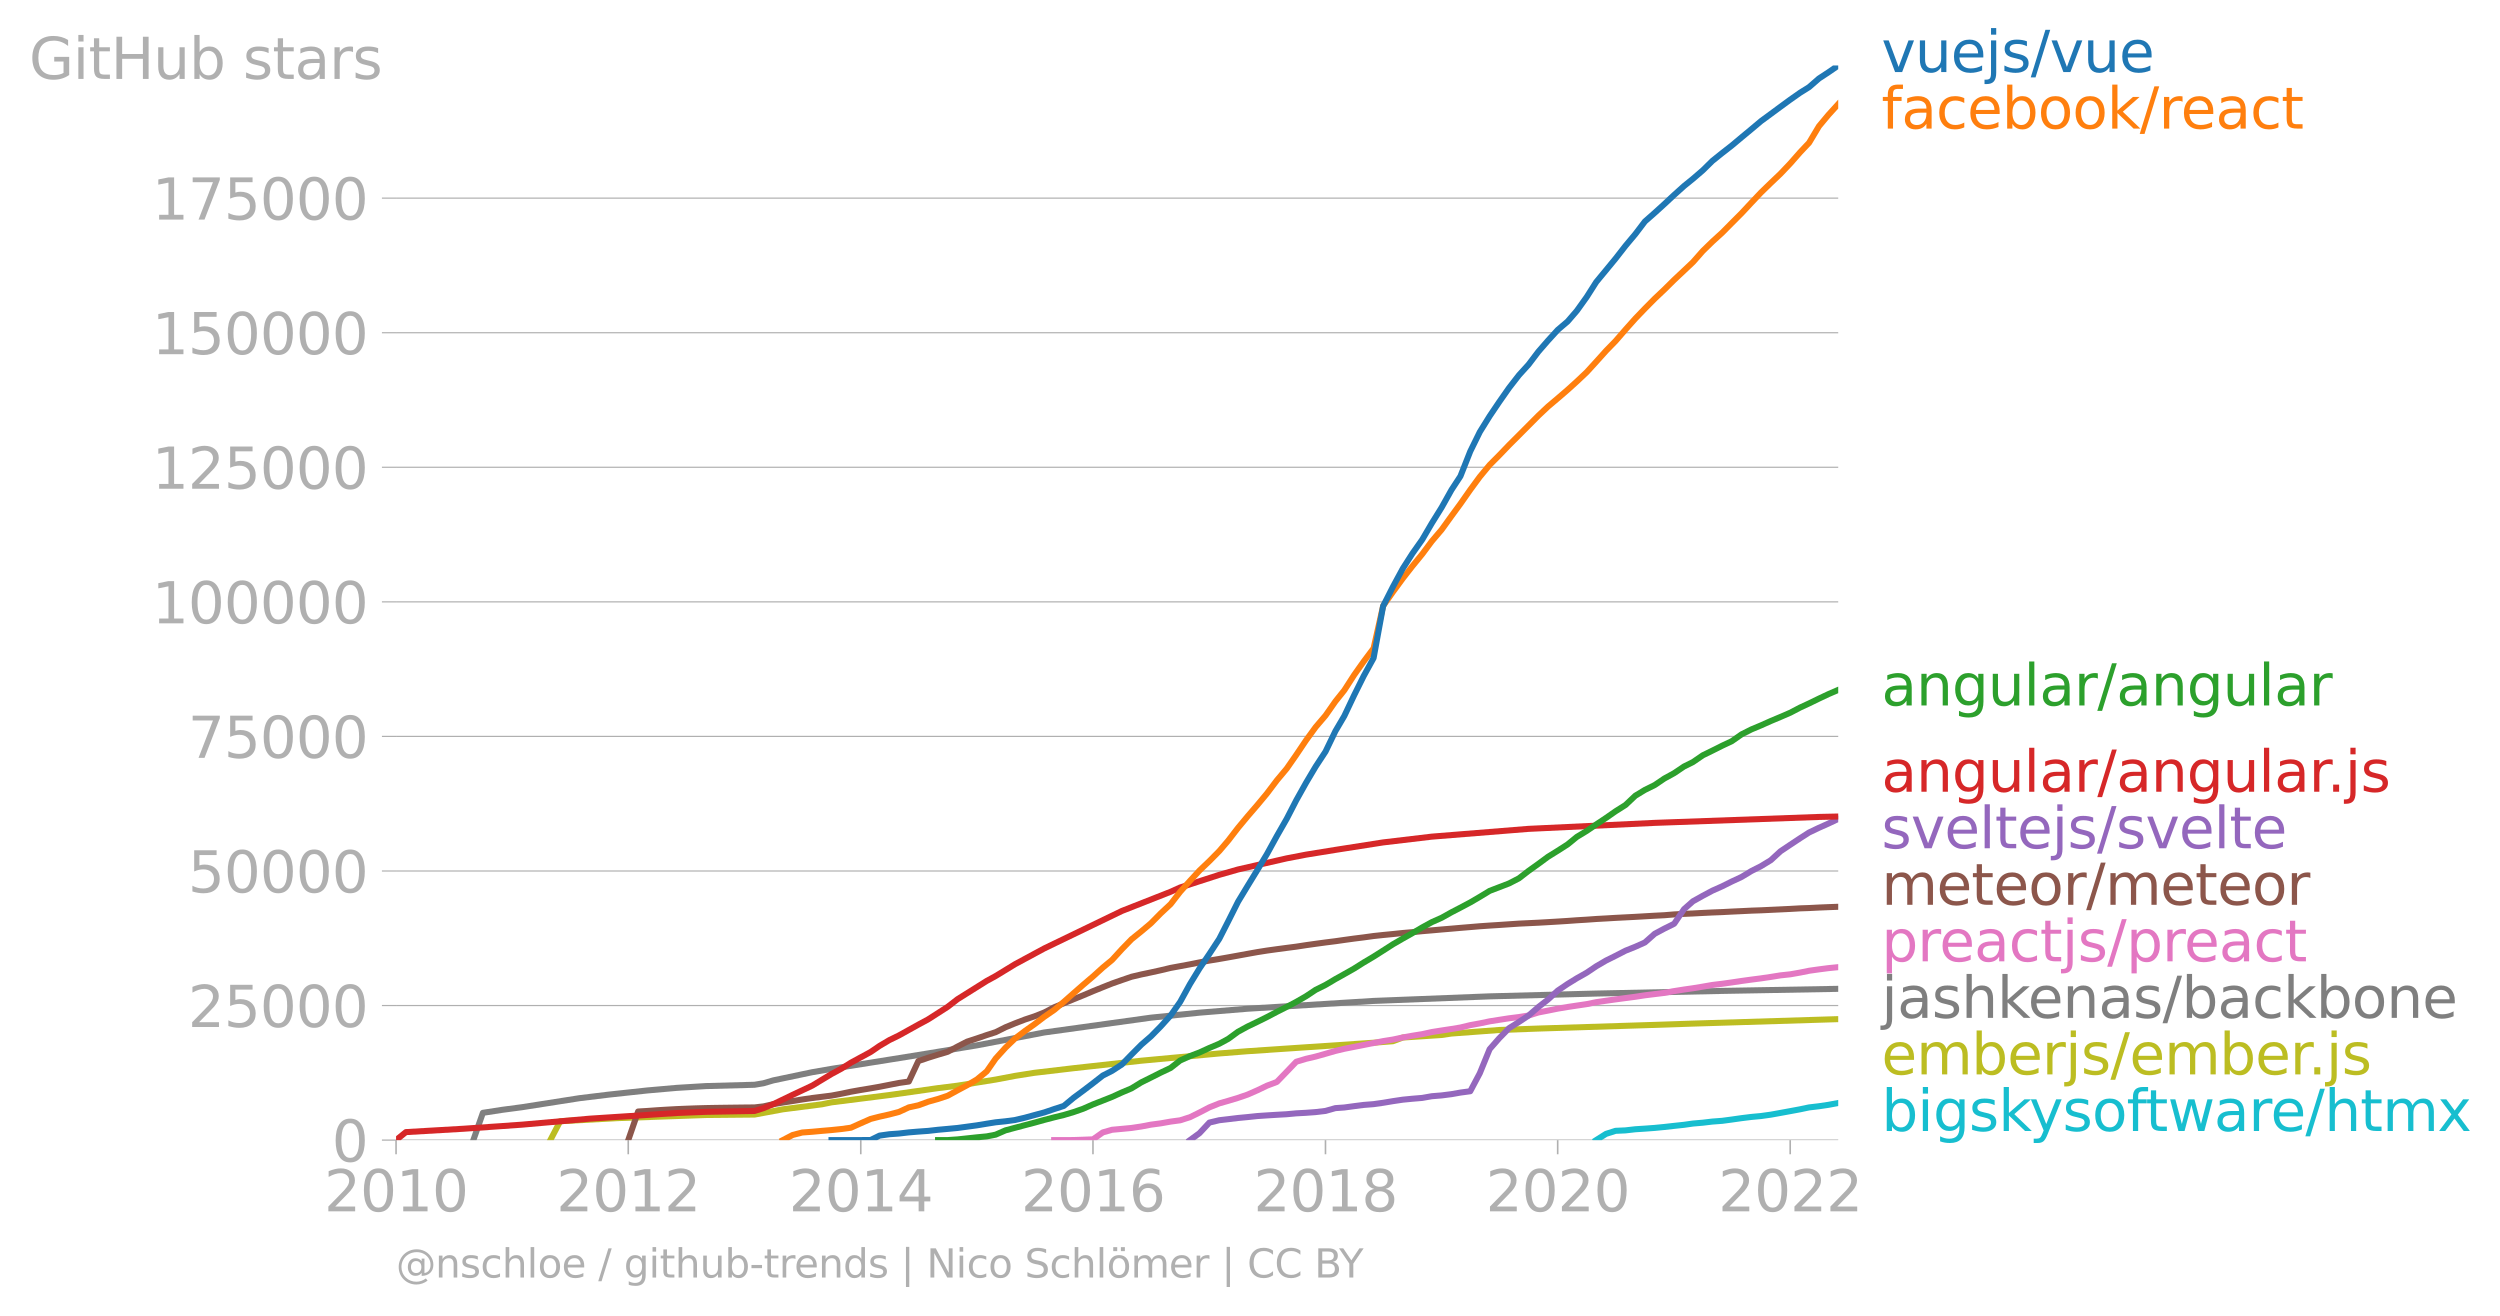 <svg xmlns:xlink="http://www.w3.org/1999/xlink" width="825.421" height="434.463" viewBox="0 0 619.065 325.848" xmlns="http://www.w3.org/2000/svg"><defs><style>*{stroke-linejoin:round;stroke-linecap:butt}</style></defs><g id="figure_1"><path d="M0 325.848h619.065V0H0v325.848z" style="fill:none" id="patch_1"/><g id="axes_1"><path d="M98.073 282.32h357.12V16.208H98.073V282.32z" style="fill:none" id="patch_2"/><g id="matplotlib.axis_1"><g id="xtick_1"><g id="line2d_1"><defs><path id="m0f93a47488" d="M0 0v3.5" style="stroke:#b0b0b0;stroke-width:.4"/></defs><use xlink:href="#m0f93a47488" x="98.073" y="282.32" style="fill:#b0b0b0;stroke:#b0b0b0;stroke-width:.4"/></g><g style="fill:#b0b0b0" transform="matrix(.14 0 0 -.14 80.258 299.958)" id="text_1"><defs><path id="DejaVuSans-32" d="M1228 531h2203V0H469v531q359 372 979 998 621 627 780 809 303 340 423 576 121 236 121 464 0 372-261 606-261 235-680 235-297 0-627-103-329-103-704-313v638q381 153 712 231 332 78 607 78 725 0 1156-363 431-362 431-968 0-288-108-546-107-257-392-607-78-91-497-524-418-433-1181-1211z" transform="scale(.016)"/><path id="DejaVuSans-30" d="M2034 4250q-487 0-733-480-245-479-245-1442 0-959 245-1439 246-480 733-480 491 0 736 480 246 480 246 1439 0 963-246 1442-245 480-736 480zm0 500q785 0 1199-621 414-620 414-1801 0-1178-414-1799Q2819-91 2034-91q-784 0-1198 620-414 621-414 1799 0 1181 414 1801 414 621 1198 621z" transform="scale(.016)"/><path id="DejaVuSans-31" d="M794 531h1031v3560L703 3866v575l1116 225h631V531h1031V0H794v531z" transform="scale(.016)"/></defs><use xlink:href="#DejaVuSans-32"/><use xlink:href="#DejaVuSans-30" x="63.623"/><use xlink:href="#DejaVuSans-31" x="127.246"/><use xlink:href="#DejaVuSans-30" x="190.869"/></g></g><g id="xtick_2"><use xlink:href="#m0f93a47488" x="155.571" y="282.32" style="fill:#b0b0b0;stroke:#b0b0b0;stroke-width:.4" id="line2d_2"/><g style="fill:#b0b0b0" transform="matrix(.14 0 0 -.14 137.756 299.958)" id="text_2"><use xlink:href="#DejaVuSans-32"/><use xlink:href="#DejaVuSans-30" x="63.623"/><use xlink:href="#DejaVuSans-31" x="127.246"/><use xlink:href="#DejaVuSans-32" x="190.869"/></g></g><g id="xtick_3"><use xlink:href="#m0f93a47488" x="213.149" y="282.32" style="fill:#b0b0b0;stroke:#b0b0b0;stroke-width:.4" id="line2d_3"/><g style="fill:#b0b0b0" transform="matrix(.14 0 0 -.14 195.334 299.958)" id="text_3"><defs><path id="DejaVuSans-34" d="M2419 4116 825 1625h1594v2491zm-166 550h794V1625h666v-525h-666V0h-628v1100H313v609l1940 2957z" transform="scale(.016)"/></defs><use xlink:href="#DejaVuSans-32"/><use xlink:href="#DejaVuSans-30" x="63.623"/><use xlink:href="#DejaVuSans-31" x="127.246"/><use xlink:href="#DejaVuSans-34" x="190.869"/></g></g><g id="xtick_4"><use xlink:href="#m0f93a47488" x="270.647" y="282.32" style="fill:#b0b0b0;stroke:#b0b0b0;stroke-width:.4" id="line2d_4"/><g style="fill:#b0b0b0" transform="matrix(.14 0 0 -.14 252.832 299.958)" id="text_4"><defs><path id="DejaVuSans-36" d="M2113 2584q-425 0-674-291-248-290-248-796 0-503 248-796 249-292 674-292t673 292q248 293 248 796 0 506-248 796-248 291-673 291zm1253 1979v-575q-238 112-480 171-242 60-480 60-625 0-955-422-329-422-376-1275 184 272 462 417 279 145 613 145 703 0 1111-427 408-426 408-1160 0-719-425-1154Q2819-91 2113-91q-810 0-1238 620-428 621-428 1799 0 1106 525 1764t1409 658q238 0 480-47t505-140z" transform="scale(.016)"/></defs><use xlink:href="#DejaVuSans-32"/><use xlink:href="#DejaVuSans-30" x="63.623"/><use xlink:href="#DejaVuSans-31" x="127.246"/><use xlink:href="#DejaVuSans-36" x="190.869"/></g></g><g id="xtick_5"><use xlink:href="#m0f93a47488" x="328.224" y="282.32" style="fill:#b0b0b0;stroke:#b0b0b0;stroke-width:.4" id="line2d_5"/><g style="fill:#b0b0b0" transform="matrix(.14 0 0 -.14 310.41 299.958)" id="text_5"><defs><path id="DejaVuSans-38" d="M2034 2216q-450 0-708-241-257-241-257-662 0-422 257-663 258-241 708-241t709 242q260 243 260 662 0 421-258 662-257 241-711 241zm-631 268q-406 100-633 378-226 279-226 679 0 559 398 884 399 325 1092 325 697 0 1094-325t397-884q0-400-227-679-226-278-629-378 456-106 710-416 255-309 255-755 0-679-414-1042Q2806-91 2034-91q-771 0-1186 362-414 363-414 1042 0 446 256 755 257 310 713 416zm-231 997q0-362 226-565 227-203 636-203 407 0 636 203 230 203 230 565 0 363-230 566-229 203-636 203-409 0-636-203-226-203-226-566z" transform="scale(.016)"/></defs><use xlink:href="#DejaVuSans-32"/><use xlink:href="#DejaVuSans-30" x="63.623"/><use xlink:href="#DejaVuSans-31" x="127.246"/><use xlink:href="#DejaVuSans-38" x="190.869"/></g></g><g id="xtick_6"><use xlink:href="#m0f93a47488" x="385.722" y="282.32" style="fill:#b0b0b0;stroke:#b0b0b0;stroke-width:.4" id="line2d_6"/><g style="fill:#b0b0b0" transform="matrix(.14 0 0 -.14 367.907 299.958)" id="text_6"><use xlink:href="#DejaVuSans-32"/><use xlink:href="#DejaVuSans-30" x="63.623"/><use xlink:href="#DejaVuSans-32" x="127.246"/><use xlink:href="#DejaVuSans-30" x="190.869"/></g></g><g id="xtick_7"><use xlink:href="#m0f93a47488" x="443.3" y="282.32" style="fill:#b0b0b0;stroke:#b0b0b0;stroke-width:.4" id="line2d_7"/><g style="fill:#b0b0b0" transform="matrix(.14 0 0 -.14 425.485 299.958)" id="text_7"><use xlink:href="#DejaVuSans-32"/><use xlink:href="#DejaVuSans-30" x="63.623"/><use xlink:href="#DejaVuSans-32" x="127.246"/><use xlink:href="#DejaVuSans-32" x="190.869"/></g></g></g><g id="matplotlib.axis_2"><g id="ytick_1"><path d="M98.073 282.32h357.12" clip-path="url(#pd0aac9ba0a)" style="fill:none;stroke:#b0b0b0;stroke-width:.3;stroke-linecap:square" id="line2d_8"/><g id="line2d_9"><defs><path id="m9c02b0253f" d="M0 0h-3.5" style="stroke:#b0b0b0;stroke-width:.3"/></defs><use xlink:href="#m9c02b0253f" x="98.073" y="282.32" style="fill:#b0b0b0;stroke:#b0b0b0;stroke-width:.3"/></g><use xlink:href="#DejaVuSans-30" style="fill:#b0b0b0" transform="matrix(.14 0 0 -.14 82.166 287.64)" id="text_8"/></g><g id="ytick_2"><path d="M98.073 248.998h357.12" clip-path="url(#pd0aac9ba0a)" style="fill:none;stroke:#b0b0b0;stroke-width:.3;stroke-linecap:square" id="line2d_10"/><use xlink:href="#m9c02b0253f" x="98.073" y="248.998" style="fill:#b0b0b0;stroke:#b0b0b0;stroke-width:.3" id="line2d_11"/><g style="fill:#b0b0b0" transform="matrix(.14 0 0 -.14 46.536 254.317)" id="text_9"><defs><path id="DejaVuSans-35" d="M691 4666h2478v-532H1269V2991q137 47 274 70 138 23 276 23 781 0 1237-428 457-428 457-1159 0-753-469-1171Q2575-91 1722-91q-294 0-599 50Q819 9 494 109v635q281-153 581-228t634-75q541 0 856 284 316 284 316 772 0 487-316 771-315 285-856 285-253 0-505-56-251-56-513-175v2344z" transform="scale(.016)"/></defs><use xlink:href="#DejaVuSans-32"/><use xlink:href="#DejaVuSans-35" x="63.623"/><use xlink:href="#DejaVuSans-30" x="127.246"/><use xlink:href="#DejaVuSans-30" x="190.869"/><use xlink:href="#DejaVuSans-30" x="254.492"/></g></g><g id="ytick_3"><path d="M98.073 215.676h357.12" clip-path="url(#pd0aac9ba0a)" style="fill:none;stroke:#b0b0b0;stroke-width:.3;stroke-linecap:square" id="line2d_12"/><use xlink:href="#m9c02b0253f" x="98.073" y="215.676" style="fill:#b0b0b0;stroke:#b0b0b0;stroke-width:.3" id="line2d_13"/><g style="fill:#b0b0b0" transform="matrix(.14 0 0 -.14 46.536 220.995)" id="text_10"><use xlink:href="#DejaVuSans-35"/><use xlink:href="#DejaVuSans-30" x="63.623"/><use xlink:href="#DejaVuSans-30" x="127.246"/><use xlink:href="#DejaVuSans-30" x="190.869"/><use xlink:href="#DejaVuSans-30" x="254.492"/></g></g><g id="ytick_4"><path d="M98.073 182.354h357.12" clip-path="url(#pd0aac9ba0a)" style="fill:none;stroke:#b0b0b0;stroke-width:.3;stroke-linecap:square" id="line2d_14"/><use xlink:href="#m9c02b0253f" x="98.073" y="182.354" style="fill:#b0b0b0;stroke:#b0b0b0;stroke-width:.3" id="line2d_15"/><g style="fill:#b0b0b0" transform="matrix(.14 0 0 -.14 46.536 187.673)" id="text_11"><defs><path id="DejaVuSans-37" d="M525 4666h3000v-269L1831 0h-659l1594 4134H525v532z" transform="scale(.016)"/></defs><use xlink:href="#DejaVuSans-37"/><use xlink:href="#DejaVuSans-35" x="63.623"/><use xlink:href="#DejaVuSans-30" x="127.246"/><use xlink:href="#DejaVuSans-30" x="190.869"/><use xlink:href="#DejaVuSans-30" x="254.492"/></g></g><g id="ytick_5"><path d="M98.073 149.032h357.12" clip-path="url(#pd0aac9ba0a)" style="fill:none;stroke:#b0b0b0;stroke-width:.3;stroke-linecap:square" id="line2d_16"/><use xlink:href="#m9c02b0253f" x="98.073" y="149.032" style="fill:#b0b0b0;stroke:#b0b0b0;stroke-width:.3" id="line2d_17"/><g style="fill:#b0b0b0" transform="matrix(.14 0 0 -.14 37.628 154.351)" id="text_12"><use xlink:href="#DejaVuSans-31"/><use xlink:href="#DejaVuSans-30" x="63.623"/><use xlink:href="#DejaVuSans-30" x="127.246"/><use xlink:href="#DejaVuSans-30" x="190.869"/><use xlink:href="#DejaVuSans-30" x="254.492"/><use xlink:href="#DejaVuSans-30" x="318.115"/></g></g><g id="ytick_6"><path d="M98.073 115.71h357.12" clip-path="url(#pd0aac9ba0a)" style="fill:none;stroke:#b0b0b0;stroke-width:.3;stroke-linecap:square" id="line2d_18"/><use xlink:href="#m9c02b0253f" x="98.073" y="115.71" style="fill:#b0b0b0;stroke:#b0b0b0;stroke-width:.3" id="line2d_19"/><g style="fill:#b0b0b0" transform="matrix(.14 0 0 -.14 37.628 121.03)" id="text_13"><use xlink:href="#DejaVuSans-31"/><use xlink:href="#DejaVuSans-32" x="63.623"/><use xlink:href="#DejaVuSans-35" x="127.246"/><use xlink:href="#DejaVuSans-30" x="190.869"/><use xlink:href="#DejaVuSans-30" x="254.492"/><use xlink:href="#DejaVuSans-30" x="318.115"/></g></g><g id="ytick_7"><path d="M98.073 82.388h357.12" clip-path="url(#pd0aac9ba0a)" style="fill:none;stroke:#b0b0b0;stroke-width:.3;stroke-linecap:square" id="line2d_20"/><use xlink:href="#m9c02b0253f" x="98.073" y="82.388" style="fill:#b0b0b0;stroke:#b0b0b0;stroke-width:.3" id="line2d_21"/><g style="fill:#b0b0b0" transform="matrix(.14 0 0 -.14 37.628 87.707)" id="text_14"><use xlink:href="#DejaVuSans-31"/><use xlink:href="#DejaVuSans-35" x="63.623"/><use xlink:href="#DejaVuSans-30" x="127.246"/><use xlink:href="#DejaVuSans-30" x="190.869"/><use xlink:href="#DejaVuSans-30" x="254.492"/><use xlink:href="#DejaVuSans-30" x="318.115"/></g></g><g id="ytick_8"><path d="M98.073 49.066h357.12" clip-path="url(#pd0aac9ba0a)" style="fill:none;stroke:#b0b0b0;stroke-width:.3;stroke-linecap:square" id="line2d_22"/><use xlink:href="#m9c02b0253f" x="98.073" y="49.066" style="fill:#b0b0b0;stroke:#b0b0b0;stroke-width:.3" id="line2d_23"/><g style="fill:#b0b0b0" transform="matrix(.14 0 0 -.14 37.628 54.385)" id="text_15"><use xlink:href="#DejaVuSans-31"/><use xlink:href="#DejaVuSans-37" x="63.623"/><use xlink:href="#DejaVuSans-35" x="127.246"/><use xlink:href="#DejaVuSans-30" x="190.869"/><use xlink:href="#DejaVuSans-30" x="254.492"/><use xlink:href="#DejaVuSans-30" x="318.115"/></g></g><g style="fill:#b0b0b0" transform="matrix(.14 0 0 -.14 7.2 19.544)" id="text_16"><defs><path id="DejaVuSans-47" d="M3809 666v1253H2778v519h1656V434q-365-259-806-392-440-133-940-133-1094 0-1712 639-617 640-617 1780 0 1144 617 1783 618 639 1712 639 456 0 867-113 411-112 758-331v-672q-350 297-744 447t-828 150q-857 0-1287-478-429-478-429-1425 0-944 429-1422 430-478 1287-478 334 0 596 58 263 58 472 180z" transform="scale(.016)"/><path id="DejaVuSans-69" d="M603 3500h575V0H603v3500zm0 1363h575v-729H603v729z" transform="scale(.016)"/><path id="DejaVuSans-74" d="M1172 4494v-994h1184v-447H1172V1153q0-428 117-550t477-122h590V0h-590q-666 0-919 248-253 249-253 905v1900H172v447h422v994h578z" transform="scale(.016)"/><path id="DejaVuSans-48" d="M628 4666h631V2753h2294v1913h631V0h-631v2222H1259V0H628v4666z" transform="scale(.016)"/><path id="DejaVuSans-75" d="M544 1381v2119h575V1403q0-497 193-746 194-248 582-248 465 0 735 297 271 297 271 810v1984h575V0h-575v538q-209-319-486-474-276-155-642-155-603 0-916 375-312 375-312 1097zm1447 2203z" transform="scale(.016)"/><path id="DejaVuSans-62" d="M3116 1747q0 634-261 995t-717 361q-457 0-718-361t-261-995q0-634 261-995t718-361q456 0 717 361t261 995zM1159 2969q182 312 458 463 277 152 661 152 638 0 1036-506 399-506 399-1331T3314 415Q2916-91 2278-91q-384 0-661 152-276 152-458 464V0H581v4863h578V2969z" transform="scale(.016)"/><path id="DejaVuSans-73" d="M2834 3397v-544q-243 125-506 187-262 63-544 63-428 0-642-131t-214-394q0-200 153-314t616-217l197-44q612-131 870-370t258-667q0-488-386-773Q2250-91 1575-91q-281 0-586 55T347 128v594q319-166 628-249 309-82 613-82 406 0 624 139 219 139 219 392 0 234-158 359-157 125-692 241l-200 47q-534 112-772 345-237 233-237 639 0 494 350 762 350 269 994 269 318 0 599-47 282-46 519-140z" transform="scale(.016)"/><path id="DejaVuSans-61" d="M2194 1759q-697 0-966-159t-269-544q0-306 202-486 202-179 548-179 479 0 768 339t289 901v128h-572zm1147 238V0h-575v531q-197-318-491-470T1556-91q-537 0-855 302-317 302-317 808 0 590 395 890 396 300 1180 300h807v57q0 397-261 614t-733 217q-300 0-585-72-284-72-546-216v532q315 122 612 182 297 61 578 61 760 0 1135-394 375-393 375-1193z" transform="scale(.016)"/><path id="DejaVuSans-72" d="M2631 2963q-97 56-211 82-114 27-251 27-488 0-749-317t-261-911V0H581v3500h578v-544q182 319 472 473 291 155 707 155 59 0 131-8 72-7 159-23l3-590z" transform="scale(.016)"/></defs><use xlink:href="#DejaVuSans-47"/><use xlink:href="#DejaVuSans-69" x="77.49"/><use xlink:href="#DejaVuSans-74" x="105.273"/><use xlink:href="#DejaVuSans-48" x="144.482"/><use xlink:href="#DejaVuSans-75" x="219.678"/><use xlink:href="#DejaVuSans-62" x="283.057"/><use xlink:href="#DejaVuSans-20" x="346.533"/><use xlink:href="#DejaVuSans-73" x="378.32"/><use xlink:href="#DejaVuSans-74" x="430.42"/><use xlink:href="#DejaVuSans-61" x="469.629"/><use xlink:href="#DejaVuSans-72" x="530.908"/><use xlink:href="#DejaVuSans-73" x="572.021"/></g></g><path d="m395.253 282.32 2.442-1.544 2.363-.754 2.441-.109 2.442-.28 2.363-.153 2.442-.18 2.363-.23 2.441-.274 2.442-.262 2.206-.312 2.441-.212 2.363-.28 2.442-.184 2.363-.315 2.442-.348 2.441-.302 2.363-.22 2.442-.341 2.363-.427 2.442-.448 2.441-.455 2.206-.463 2.441-.29 2.363-.35 2.442-.458" clip-path="url(#pd0aac9ba0a)" style="fill:none;stroke:#17becf;stroke-width:1.5;stroke-linecap:square" id="line2d_24"/><path d="m136.274 282.32 2.442-4.68 14.414-.771 21.66-.763 12.051-.109 7.01-1.3 9.688-1.243 2.363-.484 14.335-1.81 12.051-1.714 4.805-.601 9.452-1.514 4.805-.913 4.804-.761 9.688-1.141 16.777-1.856 19.298-1.794 7.01-.558 31.19-2.1 4.805-.374 2.442-.912 9.61-.63 2.441-.36 11.815-.876 9.688-.357 26.386-.832 11.894-.396 35.995-1.106h0" clip-path="url(#pd0aac9ba0a)" style="fill:none;stroke:#bcbd22;stroke-width:1.5;stroke-linecap:square" id="line2d_25"/><path d="m117.213 282.32 2.363-6.757 4.805-.743 4.883-.648 14.256-2.235 7.247-.882 9.53-1.03 7.247-.636 7.246-.445 12.051-.326 2.206-.373 2.441-.714 9.61-2.017 4.804-.834 14.335-2.28 9.61-1.55 12.05-1.991 16.699-3.192 26.386-3.664 12.051-1.239 11.894-.977 31.19-1.93 28.75-1.133 26.386-.694 31.19-.656 28.75-.514h0" clip-path="url(#pd0aac9ba0a)" style="fill:none;stroke:#7f7f7f;stroke-width:1.5;stroke-linecap:square" id="line2d_26"/><g style="fill:#1f77b4" transform="matrix(.14 0 0 -.14 465.907 17.838)" id="text_17"><defs><path id="DejaVuSans-76" d="M191 3500h609L1894 563l1094 2937h609L2284 0h-781L191 3500z" transform="scale(.016)"/><path id="DejaVuSans-65" d="M3597 1894v-281H953q38-594 358-905t892-311q331 0 642 81t618 244V178Q3153 47 2828-22t-659-69q-838 0-1327 487-489 488-489 1320 0 859 464 1363 464 505 1252 505 706 0 1117-455 411-454 411-1235zm-575 169q-6 471-264 752-258 282-683 282-481 0-770-272t-333-766l2050 4z" transform="scale(.016)"/><path id="DejaVuSans-6a" d="M603 3500h575V-63q0-668-255-968-254-300-820-300h-219v487H38q328 0 446 152Q603-541 603-63v3563zm0 1363h575v-729H603v729z" transform="scale(.016)"/><path id="DejaVuSans-2f" d="M1625 4666h531L531-594H0l1625 5260z" transform="scale(.016)"/></defs><use xlink:href="#DejaVuSans-76"/><use xlink:href="#DejaVuSans-75" x="59.18"/><use xlink:href="#DejaVuSans-65" x="122.559"/><use xlink:href="#DejaVuSans-6a" x="184.082"/><use xlink:href="#DejaVuSans-73" x="211.865"/><use xlink:href="#DejaVuSans-2f" x="263.965"/><use xlink:href="#DejaVuSans-76" x="297.656"/><use xlink:href="#DejaVuSans-75" x="356.836"/><use xlink:href="#DejaVuSans-65" x="420.215"/></g><g style="fill:#ff7f0e" transform="matrix(.14 0 0 -.14 465.907 31.838)" id="text_18"><defs><path id="DejaVuSans-66" d="M2375 4863v-479h-550q-309 0-430-125-120-125-120-450v-309h947v-447h-947V0H697v3053H147v447h550v244q0 584 272 851 272 268 862 268h544z" transform="scale(.016)"/><path id="DejaVuSans-63" d="M3122 3366v-538q-244 135-489 202t-495 67q-560 0-870-355-309-354-309-995t309-996q310-354 870-354 250 0 495 67t489 202V134Q2881 22 2623-34q-257-57-548-57-791 0-1257 497-465 497-465 1341 0 856 470 1346 471 491 1290 491 265 0 518-55 253-54 491-163z" transform="scale(.016)"/><path id="DejaVuSans-6f" d="M1959 3097q-462 0-731-361t-269-989q0-628 267-989 268-361 733-361 460 0 728 362 269 363 269 988 0 622-269 986-268 364-728 364zm0 487q750 0 1178-488 429-487 429-1349 0-859-429-1349Q2709-91 1959-91q-753 0-1180 489-426 490-426 1349 0 862 426 1349 427 488 1180 488z" transform="scale(.016)"/><path id="DejaVuSans-6b" d="M581 4863h578V1991l1716 1509h734L1753 1863 3688 0h-750L1159 1709V0H581v4863z" transform="scale(.016)"/></defs><use xlink:href="#DejaVuSans-66"/><use xlink:href="#DejaVuSans-61" x="35.205"/><use xlink:href="#DejaVuSans-63" x="96.484"/><use xlink:href="#DejaVuSans-65" x="151.465"/><use xlink:href="#DejaVuSans-62" x="212.988"/><use xlink:href="#DejaVuSans-6f" x="276.465"/><use xlink:href="#DejaVuSans-6f" x="337.646"/><use xlink:href="#DejaVuSans-6b" x="398.828"/><use xlink:href="#DejaVuSans-2f" x="456.738"/><use xlink:href="#DejaVuSans-72" x="490.43"/><use xlink:href="#DejaVuSans-65" x="529.293"/><use xlink:href="#DejaVuSans-61" x="590.816"/><use xlink:href="#DejaVuSans-63" x="652.096"/><use xlink:href="#DejaVuSans-74" x="707.076"/></g><g style="fill:#2ca02c" transform="matrix(.14 0 0 -.14 465.907 174.695)" id="text_19"><defs><path id="DejaVuSans-6e" d="M3513 2113V0h-575v2094q0 497-194 743-194 247-581 247-466 0-735-297-269-296-269-809V0H581v3500h578v-544q207 316 486 472 280 156 646 156 603 0 912-373 310-373 310-1098z" transform="scale(.016)"/><path id="DejaVuSans-67" d="M2906 1791q0 625-258 968-257 344-723 344-462 0-720-344-258-343-258-968 0-622 258-966t720-344q466 0 723 344 258 344 258 966zm575-1357q0-893-397-1329-396-436-1215-436-303 0-572 45t-522 139v559q253-137 500-202 247-66 503-66 566 0 847 295t281 892v285q-178-310-456-463T1784 0Q1141 0 747 490 353 981 353 1791q0 812 394 1302 394 491 1037 491 388 0 666-153t456-462v531h575V434z" transform="scale(.016)"/><path id="DejaVuSans-6c" d="M603 4863h575V0H603v4863z" transform="scale(.016)"/></defs><use xlink:href="#DejaVuSans-61"/><use xlink:href="#DejaVuSans-6e" x="61.279"/><use xlink:href="#DejaVuSans-67" x="124.658"/><use xlink:href="#DejaVuSans-75" x="188.135"/><use xlink:href="#DejaVuSans-6c" x="251.514"/><use xlink:href="#DejaVuSans-61" x="279.297"/><use xlink:href="#DejaVuSans-72" x="340.576"/><use xlink:href="#DejaVuSans-2f" x="381.689"/><use xlink:href="#DejaVuSans-61" x="415.381"/><use xlink:href="#DejaVuSans-6e" x="476.66"/><use xlink:href="#DejaVuSans-67" x="540.039"/><use xlink:href="#DejaVuSans-75" x="603.516"/><use xlink:href="#DejaVuSans-6c" x="666.895"/><use xlink:href="#DejaVuSans-61" x="694.678"/><use xlink:href="#DejaVuSans-72" x="755.957"/></g><g style="fill:#d62728" transform="matrix(.14 0 0 -.14 465.907 196.059)" id="text_20"><defs><path id="DejaVuSans-2e" d="M684 794h660V0H684v794z" transform="scale(.016)"/></defs><use xlink:href="#DejaVuSans-61"/><use xlink:href="#DejaVuSans-6e" x="61.279"/><use xlink:href="#DejaVuSans-67" x="124.658"/><use xlink:href="#DejaVuSans-75" x="188.135"/><use xlink:href="#DejaVuSans-6c" x="251.514"/><use xlink:href="#DejaVuSans-61" x="279.297"/><use xlink:href="#DejaVuSans-72" x="340.576"/><use xlink:href="#DejaVuSans-2f" x="381.689"/><use xlink:href="#DejaVuSans-61" x="415.381"/><use xlink:href="#DejaVuSans-6e" x="476.66"/><use xlink:href="#DejaVuSans-67" x="540.039"/><use xlink:href="#DejaVuSans-75" x="603.516"/><use xlink:href="#DejaVuSans-6c" x="666.895"/><use xlink:href="#DejaVuSans-61" x="694.678"/><use xlink:href="#DejaVuSans-72" x="755.957"/><use xlink:href="#DejaVuSans-2e" x="787.945"/><use xlink:href="#DejaVuSans-6a" x="819.732"/><use xlink:href="#DejaVuSans-73" x="847.516"/></g><g style="fill:#9467bd" transform="matrix(.14 0 0 -.14 465.907 210.059)" id="text_21"><use xlink:href="#DejaVuSans-73"/><use xlink:href="#DejaVuSans-76" x="52.1"/><use xlink:href="#DejaVuSans-65" x="111.279"/><use xlink:href="#DejaVuSans-6c" x="172.803"/><use xlink:href="#DejaVuSans-74" x="200.586"/><use xlink:href="#DejaVuSans-65" x="239.795"/><use xlink:href="#DejaVuSans-6a" x="301.318"/><use xlink:href="#DejaVuSans-73" x="329.102"/><use xlink:href="#DejaVuSans-2f" x="381.201"/><use xlink:href="#DejaVuSans-73" x="414.893"/><use xlink:href="#DejaVuSans-76" x="466.992"/><use xlink:href="#DejaVuSans-65" x="526.172"/><use xlink:href="#DejaVuSans-6c" x="587.695"/><use xlink:href="#DejaVuSans-74" x="615.479"/><use xlink:href="#DejaVuSans-65" x="654.688"/></g><g style="fill:#8c564b" transform="matrix(.14 0 0 -.14 465.907 224.059)" id="text_22"><defs><path id="DejaVuSans-6d" d="M3328 2828q216 388 516 572t706 184q547 0 844-383 297-382 297-1088V0h-578v2094q0 503-179 746-178 244-543 244-447 0-707-297-259-296-259-809V0h-578v2094q0 506-178 748t-550 242q-441 0-701-298-259-298-259-808V0H581v3500h578v-544q197 322 472 475t653 153q382 0 649-194 267-193 395-562z" transform="scale(.016)"/></defs><use xlink:href="#DejaVuSans-6d"/><use xlink:href="#DejaVuSans-65" x="97.412"/><use xlink:href="#DejaVuSans-74" x="158.936"/><use xlink:href="#DejaVuSans-65" x="198.145"/><use xlink:href="#DejaVuSans-6f" x="259.668"/><use xlink:href="#DejaVuSans-72" x="320.85"/><use xlink:href="#DejaVuSans-2f" x="361.963"/><use xlink:href="#DejaVuSans-6d" x="395.654"/><use xlink:href="#DejaVuSans-65" x="493.066"/><use xlink:href="#DejaVuSans-74" x="554.59"/><use xlink:href="#DejaVuSans-65" x="593.799"/><use xlink:href="#DejaVuSans-6f" x="655.322"/><use xlink:href="#DejaVuSans-72" x="716.504"/></g><g style="fill:#e377c2" transform="matrix(.14 0 0 -.14 465.907 238.059)" id="text_23"><defs><path id="DejaVuSans-70" d="M1159 525v-1856H581v4831h578v-531q182 312 458 463 277 152 661 152 638 0 1036-506 399-506 399-1331T3314 415Q2916-91 2278-91q-384 0-661 152-276 152-458 464zm1957 1222q0 634-261 995t-717 361q-457 0-718-361t-261-995q0-634 261-995t718-361q456 0 717 361t261 995z" transform="scale(.016)"/></defs><use xlink:href="#DejaVuSans-70"/><use xlink:href="#DejaVuSans-72" x="63.477"/><use xlink:href="#DejaVuSans-65" x="102.34"/><use xlink:href="#DejaVuSans-61" x="163.863"/><use xlink:href="#DejaVuSans-63" x="225.143"/><use xlink:href="#DejaVuSans-74" x="280.123"/><use xlink:href="#DejaVuSans-6a" x="319.332"/><use xlink:href="#DejaVuSans-73" x="347.115"/><use xlink:href="#DejaVuSans-2f" x="399.215"/><use xlink:href="#DejaVuSans-70" x="432.906"/><use xlink:href="#DejaVuSans-72" x="496.383"/><use xlink:href="#DejaVuSans-65" x="535.246"/><use xlink:href="#DejaVuSans-61" x="596.77"/><use xlink:href="#DejaVuSans-63" x="658.049"/><use xlink:href="#DejaVuSans-74" x="713.029"/></g><g style="fill:#7f7f7f" transform="matrix(.14 0 0 -.14 465.907 252.059)" id="text_24"><defs><path id="DejaVuSans-68" d="M3513 2113V0h-575v2094q0 497-194 743-194 247-581 247-466 0-735-297-269-296-269-809V0H581v4863h578V2956q207 316 486 472 280 156 646 156 603 0 912-373 310-373 310-1098z" transform="scale(.016)"/></defs><use xlink:href="#DejaVuSans-6a"/><use xlink:href="#DejaVuSans-61" x="27.783"/><use xlink:href="#DejaVuSans-73" x="89.063"/><use xlink:href="#DejaVuSans-68" x="141.162"/><use xlink:href="#DejaVuSans-6b" x="204.541"/><use xlink:href="#DejaVuSans-65" x="258.826"/><use xlink:href="#DejaVuSans-6e" x="320.35"/><use xlink:href="#DejaVuSans-61" x="383.729"/><use xlink:href="#DejaVuSans-73" x="445.008"/><use xlink:href="#DejaVuSans-2f" x="497.107"/><use xlink:href="#DejaVuSans-62" x="530.799"/><use xlink:href="#DejaVuSans-61" x="594.275"/><use xlink:href="#DejaVuSans-63" x="655.555"/><use xlink:href="#DejaVuSans-6b" x="710.535"/><use xlink:href="#DejaVuSans-62" x="768.445"/><use xlink:href="#DejaVuSans-6f" x="831.922"/><use xlink:href="#DejaVuSans-6e" x="893.104"/><use xlink:href="#DejaVuSans-65" x="956.482"/></g><g style="fill:#bcbd22" transform="matrix(.14 0 0 -.14 465.907 266.058)" id="text_25"><use xlink:href="#DejaVuSans-65"/><use xlink:href="#DejaVuSans-6d" x="61.523"/><use xlink:href="#DejaVuSans-62" x="158.936"/><use xlink:href="#DejaVuSans-65" x="222.412"/><use xlink:href="#DejaVuSans-72" x="283.936"/><use xlink:href="#DejaVuSans-6a" x="325.049"/><use xlink:href="#DejaVuSans-73" x="352.832"/><use xlink:href="#DejaVuSans-2f" x="404.932"/><use xlink:href="#DejaVuSans-65" x="438.623"/><use xlink:href="#DejaVuSans-6d" x="500.146"/><use xlink:href="#DejaVuSans-62" x="597.559"/><use xlink:href="#DejaVuSans-65" x="661.035"/><use xlink:href="#DejaVuSans-72" x="722.559"/><use xlink:href="#DejaVuSans-2e" x="754.547"/><use xlink:href="#DejaVuSans-6a" x="786.334"/><use xlink:href="#DejaVuSans-73" x="814.117"/></g><g style="fill:#17becf" transform="matrix(.14 0 0 -.14 465.907 280.058)" id="text_26"><defs><path id="DejaVuSans-79" d="M2059-325q-243-625-475-815-231-191-618-191H506v481h338q237 0 368 113 132 112 291 531l103 262L191 3500h609L1894 763l1094 2737h609L2059-325z" transform="scale(.016)"/><path id="DejaVuSans-77" d="M269 3500h575l719-2731 715 2731h678l719-2731 716 2731h575L4050 0h-678l-753 2869L1863 0h-679L269 3500z" transform="scale(.016)"/><path id="DejaVuSans-78" d="M3513 3500 2247 1797 3578 0h-678L1881 1375 863 0H184l1360 1831L300 3500h678l928-1247 928 1247h679z" transform="scale(.016)"/></defs><use xlink:href="#DejaVuSans-62"/><use xlink:href="#DejaVuSans-69" x="63.477"/><use xlink:href="#DejaVuSans-67" x="91.26"/><use xlink:href="#DejaVuSans-73" x="154.736"/><use xlink:href="#DejaVuSans-6b" x="206.836"/><use xlink:href="#DejaVuSans-79" x="261.121"/><use xlink:href="#DejaVuSans-73" x="320.301"/><use xlink:href="#DejaVuSans-6f" x="372.4"/><use xlink:href="#DejaVuSans-66" x="433.582"/><use xlink:href="#DejaVuSans-74" x="467.037"/><use xlink:href="#DejaVuSans-77" x="506.246"/><use xlink:href="#DejaVuSans-61" x="588.033"/><use xlink:href="#DejaVuSans-72" x="649.313"/><use xlink:href="#DejaVuSans-65" x="688.176"/><use xlink:href="#DejaVuSans-2f" x="749.699"/><use xlink:href="#DejaVuSans-68" x="783.391"/><use xlink:href="#DejaVuSans-74" x="846.77"/><use xlink:href="#DejaVuSans-6d" x="885.979"/><use xlink:href="#DejaVuSans-78" x="983.391"/></g><g style="fill:#b0b0b0" transform="matrix(.097 0 0 -.097 98.073 316.357)" id="text_27"><defs><path id="DejaVuSans-40" d="M2381 1678q0-447 222-702 222-254 610-254 384 0 604 256 221 256 221 700 0 438-225 695-225 258-607 258-378 0-602-256-223-256-223-697zm1703-934q-187-241-429-355t-564-114q-538 0-874 389t-336 1014q0 625 337 1015 338 391 873 391 322 0 565-117 244-117 428-354v409h447V722q457 69 714 417 258 349 258 902 0 334-99 628-98 294-298 544-325 409-792 626t-1017 217q-384 0-738-102-353-101-653-301-490-319-767-836-276-517-276-1120 0-497 179-932 180-434 521-765 328-325 759-495 431-171 922-171 403 0 792 136t714 389l281-347q-390-303-851-464t-936-161q-578 0-1091 205-512 205-912 595Q841 78 631 592q-209 514-209 1105 0 569 212 1084 213 516 607 907 403 396 931 607t1119 211q662 0 1229-272 568-271 952-771 234-307 357-666 124-359 124-744 0-822-497-1297T4084 263v481z" transform="scale(.016)"/><path id="DejaVuSans-2d" d="M313 2009h1684v-512H313v512z" transform="scale(.016)"/><path id="DejaVuSans-64" d="M2906 2969v1894h575V0h-575v525q-181-312-458-464-276-152-664-152-634 0-1033 506-398 507-398 1332t398 1331q399 506 1033 506 388 0 664-152 277-151 458-463zM947 1747q0-634 261-995t717-361q456 0 718 361 263 361 263 995t-263 995q-262 361-718 361t-717-361q-261-361-261-995z" transform="scale(.016)"/><path id="DejaVuSans-7c" d="M1344 4891v-6400H813v6400h531z" transform="scale(.016)"/><path id="DejaVuSans-4e" d="M628 4666h850L3547 763v3903h612V0h-850L1241 3903V0H628v4666z" transform="scale(.016)"/><path id="DejaVuSans-53" d="M3425 4513v-616q-359 172-678 256-319 85-616 85-515 0-795-200t-280-569q0-310 186-468 186-157 705-254l381-78q706-135 1042-474t336-907q0-679-455-1029Q2797-91 1919-91q-331 0-705 75-373 75-773 222v650q384-215 753-325 369-109 725-109 540 0 834 212 294 213 294 607 0 343-211 537t-692 291l-385 75q-706 140-1022 440-315 300-315 835 0 619 436 975t1201 356q329 0 669-60 341-59 697-177z" transform="scale(.016)"/><path id="DejaVuSans-f6" d="M1959 3097q-462 0-731-361t-269-989q0-628 267-989 268-361 733-361 460 0 728 362 269 363 269 988 0 622-269 986-268 364-728 364zm0 487q750 0 1178-488 429-487 429-1349 0-859-429-1349Q2709-91 1959-91q-753 0-1180 489-426 490-426 1349 0 862 426 1349 427 488 1180 488zm295 1266h634v-631h-634v631zm-1222 0h634v-631h-634v631z" transform="scale(.016)"/><path id="DejaVuSans-43" d="M4122 4306v-665q-319 297-680 443-361 147-767 147-800 0-1225-489t-425-1414q0-922 425-1411t1225-489q406 0 767 147t680 444V359q-331-225-702-338-370-112-782-112-1060 0-1670 648-609 649-609 1771 0 1125 609 1773 610 649 1670 649 418 0 788-111 371-111 696-333z" transform="scale(.016)"/><path id="DejaVuSans-42" d="M1259 2228V519h1013q509 0 754 211 246 211 246 645 0 438-246 645-245 208-754 208H1259zm0 1919V2741h935q462 0 688 173 227 174 227 530 0 353-227 528-226 175-688 175h-935zm-631 519h1613q722 0 1112-300 391-300 391-853 0-429-200-682t-588-315q466-100 724-418 258-317 258-792 0-625-425-966Q3088 0 2303 0H628v4666z" transform="scale(.016)"/><path id="DejaVuSans-59" d="M-13 4666h679l1293-1919 1285 1919h678L2272 2222V0h-634v2222L-13 4666z" transform="scale(.016)"/></defs><use xlink:href="#DejaVuSans-40"/><use xlink:href="#DejaVuSans-6e" x="100"/><use xlink:href="#DejaVuSans-73" x="163.379"/><use xlink:href="#DejaVuSans-63" x="215.479"/><use xlink:href="#DejaVuSans-68" x="270.459"/><use xlink:href="#DejaVuSans-6c" x="333.838"/><use xlink:href="#DejaVuSans-6f" x="361.621"/><use xlink:href="#DejaVuSans-65" x="422.803"/><use xlink:href="#DejaVuSans-20" x="484.326"/><use xlink:href="#DejaVuSans-2f" x="516.113"/><use xlink:href="#DejaVuSans-20" x="549.805"/><use xlink:href="#DejaVuSans-67" x="581.592"/><use xlink:href="#DejaVuSans-69" x="645.068"/><use xlink:href="#DejaVuSans-74" x="672.852"/><use xlink:href="#DejaVuSans-68" x="712.061"/><use xlink:href="#DejaVuSans-75" x="775.439"/><use xlink:href="#DejaVuSans-62" x="838.818"/><use xlink:href="#DejaVuSans-2d" x="902.295"/><use xlink:href="#DejaVuSans-74" x="938.379"/><use xlink:href="#DejaVuSans-72" x="977.588"/><use xlink:href="#DejaVuSans-65" x="1016.451"/><use xlink:href="#DejaVuSans-6e" x="1077.975"/><use xlink:href="#DejaVuSans-64" x="1141.354"/><use xlink:href="#DejaVuSans-73" x="1204.83"/><use xlink:href="#DejaVuSans-20" x="1256.93"/><use xlink:href="#DejaVuSans-7c" x="1288.717"/><use xlink:href="#DejaVuSans-20" x="1322.408"/><use xlink:href="#DejaVuSans-4e" x="1354.195"/><use xlink:href="#DejaVuSans-69" x="1429"/><use xlink:href="#DejaVuSans-63" x="1456.783"/><use xlink:href="#DejaVuSans-6f" x="1511.764"/><use xlink:href="#DejaVuSans-20" x="1572.945"/><use xlink:href="#DejaVuSans-53" x="1604.732"/><use xlink:href="#DejaVuSans-63" x="1668.209"/><use xlink:href="#DejaVuSans-68" x="1723.189"/><use xlink:href="#DejaVuSans-6c" x="1786.568"/><use xlink:href="#DejaVuSans-f6" x="1814.352"/><use xlink:href="#DejaVuSans-6d" x="1875.533"/><use xlink:href="#DejaVuSans-65" x="1972.945"/><use xlink:href="#DejaVuSans-72" x="2034.469"/><use xlink:href="#DejaVuSans-20" x="2075.582"/><use xlink:href="#DejaVuSans-7c" x="2107.369"/><use xlink:href="#DejaVuSans-20" x="2141.061"/><use xlink:href="#DejaVuSans-43" x="2172.848"/><use xlink:href="#DejaVuSans-43" x="2242.672"/><use xlink:href="#DejaVuSans-20" x="2312.496"/><use xlink:href="#DejaVuSans-42" x="2344.283"/><use xlink:href="#DejaVuSans-59" x="2407.387"/></g><path d="m261.038 282.32 2.363-.001 2.441-.012 2.363-.08 2.442-.095 2.442-1.72 2.284-.65 2.442-.223 2.363-.226 2.441-.364 2.363-.451 2.442-.326 2.442-.434 2.363-.319 2.441-.774 2.363-1.166 2.442-1.27 2.442-.982 2.205-.627 2.442-.741 2.363-.81 2.441-1.07 2.363-1.138 2.442-.922 2.442-2.532 2.363-2.472 2.441-.73 2.363-.552 2.442-.69 2.442-.704 2.205-.527 2.442-.484 2.363-.466 2.442-.487 2.363-.465 2.441-.39 2.442-.518 2.363-.425 2.442-.394 2.363-.519 2.441-.388 2.442-.37 2.205-.366 2.442-.59 2.363-.432 2.442-.51 2.363-.372 2.441-.379 2.442-.308 2.363-.376 2.442-.755 2.363-.459 2.441-.494 2.442-.41 2.284-.342 2.442-.365 2.363-.483 2.442-.356 2.363-.334 2.441-.327 2.442-.322 2.363-.363 2.442-.304 2.363-.289 2.441-.448 2.442-.388 2.206-.316 2.441-.402 2.363-.412 2.442-.297 2.363-.332 2.442-.364 2.441-.336 2.363-.306 2.442-.359 2.363-.381 2.442-.264 2.441-.43 2.206-.448 2.441-.344 2.363-.307 2.442-.244" clip-path="url(#pd0aac9ba0a)" style="fill:none;stroke:#e377c2;stroke-width:1.5;stroke-linecap:square" id="line2d_27"/><path d="m155.571 282.32 2.442-7.079 2.284-.136 2.442-.178 2.363-.145 2.442-.134 2.363-.098 2.441-.09 2.442-.07 2.363-.044 2.442-.035 2.363-.03 2.441-.031 2.442-.022 2.206-.256 2.441-.549 2.363-.406 2.442-.375 2.363-.384 2.442-.358 2.441-.304 2.363-.299 2.442-.46 2.363-.498 2.442-.434 2.441-.403 2.206-.387 2.441-.482 2.363-.463 2.442-.351 2.363-5.077 2.442-.819 2.441-.762 2.363-.7 2.442-1.3 2.363-1.216 2.442-.799 2.442-.84 2.205-.71 2.442-1.222 2.363-.97 2.441-.938 2.363-.785 2.442-.969 2.442-1.284 2.363-.983 2.441-1.01 2.363-.957 2.442-1.037 2.442-.99 2.284-.91 2.442-.855 2.363-.812 2.441-.576 2.363-.496 2.442-.54 2.442-.582 2.363-.434 2.441-.455 2.363-.476 2.442-.452 2.442-.402 2.205-.387 2.442-.443 2.363-.432 2.441-.437 2.363-.374 2.442-.34 2.442-.325 2.363-.306 2.441-.374 2.363-.333 2.442-.333 2.442-.308 2.205-.316 2.442-.337 2.363-.295 2.442-.337 2.363-.253 2.441-.239 2.442-.257 2.363-.204 2.442-.25 2.363-.199 2.441-.219 2.442-.204 2.205-.193 2.442-.201 2.363-.199 2.442-.169 2.363-.15 2.441-.166 2.442-.165 2.363-.112 2.442-.117 2.363-.136 2.441-.144 2.442-.156 2.284-.165 2.442-.148 2.363-.17 2.442-.134 2.363-.142 2.441-.125 2.442-.128 2.363-.138 2.442-.143 2.363-.12 2.441-.2 2.442-.135 2.206-.1 2.441-.132 2.363-.114 2.442-.097 2.363-.124 2.442-.114 2.441-.12 2.363-.082 2.442-.115 2.363-.112 2.442-.119 2.441-.138 2.206-.076 2.441-.125 2.363-.098 2.442-.09" clip-path="url(#pd0aac9ba0a)" style="fill:none;stroke:#8c564b;stroke-width:1.5;stroke-linecap:square" id="line2d_28"/><path d="m294.67 282.32 2.363-1.723 2.442-2.618 2.442-.581 2.205-.256 2.442-.297 2.363-.224 2.441-.257 2.363-.159 2.442-.152 2.442-.139 2.363-.22 2.441-.134 2.363-.175 2.442-.289 2.442-.692 2.205-.158 2.442-.332 2.363-.303 2.442-.193 2.363-.336 2.441-.408 2.442-.365 2.363-.23 2.442-.204 2.363-.419 2.441-.199 2.442-.313 2.205-.39 2.442-.33 2.363-4.453 2.442-5.974 2.363-2.692 2.441-2.498 2.442-1.543 2.363-1.56 2.442-2.128 2.363-1.837 2.441-2.233 2.442-1.65 2.284-1.406 2.442-1.38 2.363-1.59 2.442-1.427 2.363-1.173 2.441-1.257 2.442-.981 2.363-1.06 2.442-2.159 2.363-1.26 2.441-1.214 2.442-3.61 2.206-1.95 2.441-1.367 2.363-1.26 2.442-1.087 2.363-1.178 2.442-1.14 2.441-1.474 2.363-1.194 2.442-1.49 2.363-2.177 2.442-1.637 2.441-1.615 2.206-1.417 2.441-1.162 2.363-1.052 2.442-1.158" clip-path="url(#pd0aac9ba0a)" style="fill:none;stroke:#9467bd;stroke-width:1.5;stroke-linecap:square" id="line2d_29"/><path d="m98.073 282.32 2.442-1.982 14.256-.83 14.493-1.012 16.698-1.478 21.582-1.409 7.246-.29 12.051-.214 2.206-.693 2.441-.991 4.805-2.32 4.805-2.256 4.804-2.894 2.442-1.317 2.363-1.486 4.883-2.647 2.206-1.506 2.441-1.444 2.363-1.151 4.805-2.67 2.442-1.318 4.804-3.08 2.442-1.892 7.247-4.542 2.205-1.205 4.805-2.93 7.246-3.91 19.219-9.277 12.05-4.744 2.364-1.062 9.688-3.135 4.647-1.328 4.804-1.094 7.247-1.657 4.804-.924 7.247-1.174 11.815-1.85 12.05-1.43 23.945-1.927 31.27-1.485 40.642-1.468 4.805-.104h0" clip-path="url(#pd0aac9ba0a)" style="fill:none;stroke:#d62728;stroke-width:1.5;stroke-linecap:square" id="line2d_30"/><path d="m232.288 282.32 2.363-.004 2.442-.165 2.363-.253 2.442-.263 2.442-.236 2.205-.428 2.442-1.066 2.363-.634 2.441-.65 2.363-.618 2.442-.682 2.442-.637 2.363-.574 2.441-.725 2.363-.825 2.442-1.077 2.442-.955 2.284-.904 2.442-1.112 2.363-1 2.441-1.497 2.363-1.17 2.442-1.231 2.442-1.157 2.363-1.854 2.441-1.093 2.363-.894 2.442-1.119 2.442-1.034 2.205-1.197 2.442-1.782 2.363-1.287 2.441-1.172 2.363-1.172 2.442-1.286 2.442-1.235 2.363-1.239 2.441-1.41 2.363-1.57 2.442-1.216 2.442-1.447 2.205-1.229 2.442-1.385 2.363-1.49 2.442-1.449 2.363-1.5 2.441-1.57 2.442-1.411 2.363-1.336 2.442-1.428 2.363-1.296 2.441-1.084 2.442-1.366 2.205-1.142 2.442-1.297 2.363-1.38 2.442-1.483 2.363-.905 2.441-.937 2.442-1.26 2.363-1.83 2.442-1.742 2.363-1.746 2.441-1.514 2.442-1.566 2.284-1.863 2.442-1.479 2.363-1.61 2.442-1.623 2.363-1.644 2.441-1.542 2.442-2.308 2.363-1.43 2.442-1.21 2.363-1.602 2.441-1.34 2.442-1.645 2.206-1.096 2.441-1.674 2.363-1.154 2.442-1.226 2.363-1.11 2.442-1.708 2.441-1.224 2.363-.99 2.442-1.089 2.363-.992 2.442-1.058 2.441-1.278 2.206-1.02 2.441-1.189 2.363-1.114 2.442-1.054" clip-path="url(#pd0aac9ba0a)" style="fill:none;stroke:#2ca02c;stroke-width:1.5;stroke-linecap:square" id="line2d_31"/><path d="m193.851 282.32 2.442-1.273 2.363-.609 2.442-.18 2.441-.225 2.363-.201 2.442-.255 2.363-.324 2.442-1.098 2.441-1.078 2.206-.563 2.441-.549 2.363-.62 2.442-1.127 2.363-.513 2.442-.895 2.441-.68 2.363-.79 2.442-1.333 2.363-1.26 2.442-1.442 2.442-2.01 2.205-3.168 2.442-2.699 2.363-2.272 2.441-1.857 2.363-1.669 2.442-1.86 2.442-1.68 2.363-1.989 2.441-2.156 2.363-2.07 2.442-2.08 2.442-2.207 2.284-1.886 2.442-2.674 2.363-2.432 2.441-1.97 2.363-1.99 2.442-2.471 2.442-2.28 2.363-3.056 2.441-2.721 2.363-2.56 2.442-2.333 2.442-2.472 2.205-2.587 2.442-3.164 2.363-2.843 2.441-2.835 2.363-2.848 2.442-3.235 2.442-2.914 2.363-3.4 2.441-3.628 2.363-3.245 2.442-2.867 2.442-3.493 2.205-2.76 2.442-3.794 2.363-3.332 2.442-3.259 2.363-10.496 2.441-3.488 2.442-3.338 2.363-3.028 2.442-2.99 2.363-3.176 2.441-2.87 2.442-3.387 2.205-3.01 2.442-3.485 2.363-3.217 2.442-2.94 2.363-2.377 2.441-2.542 2.442-2.438 2.363-2.372 2.442-2.458 2.363-2.229 2.441-2.062 2.442-2.107 2.284-2.066 2.442-2.31 2.363-2.59 2.442-2.717 2.363-2.429 2.441-2.816 2.442-2.735 2.363-2.462 2.442-2.466 2.363-2.233 2.441-2.416 2.442-2.295 2.206-2.086 2.441-2.769 2.363-2.303 2.442-2.226 2.363-2.387 2.442-2.446 2.441-2.619 2.363-2.5 2.442-2.374 2.363-2.247 2.442-2.573 2.441-2.779 2.206-2.334 2.441-4.086 2.363-2.836 2.442-2.688" clip-path="url(#pd0aac9ba0a)" style="fill:none;stroke:#ff7f0e;stroke-width:1.5;stroke-linecap:square" id="line2d_32"/><path d="m205.902 282.32 2.442-.004 2.363-.002 2.442-.002 2.441-.017 2.206-1.085 2.441-.345 2.363-.17 2.442-.286 2.363-.195 2.442-.174 2.441-.277 2.363-.215 2.442-.23 2.363-.318 2.442-.334 2.442-.403 2.205-.35 2.442-.251 2.363-.321 2.441-.568 2.363-.65 2.442-.659 2.442-.833 2.363-.766 2.441-2.021 2.363-1.749 2.442-1.858 2.442-1.91 2.284-1.157 2.442-1.593 2.363-2.43 2.441-2.455 2.363-2.046 2.442-2.481 2.442-2.704 2.363-3.364 2.441-4.436 2.363-3.86 2.442-3.598 2.442-3.723 2.205-4.323 2.442-4.869 2.363-3.9 2.441-3.988 2.363-3.934 2.442-4.45 2.442-4.263 2.363-4.585 2.441-4.364 2.363-3.978 2.442-3.718 2.442-5.059 2.205-3.752 2.442-5.156 2.363-4.747 2.442-4.437 2.363-12.864 2.441-4.814 2.442-4.51 2.363-3.694 2.442-3.46 2.363-4.035 2.441-3.925 2.442-4.36 2.205-3.367 2.442-6.168 2.363-4.8 2.442-3.93 2.363-3.5 2.441-3.486 2.442-3.147 2.363-2.6 2.442-3.22 2.363-2.719 2.441-2.675 2.442-2.079 2.284-2.648 2.442-3.413 2.363-3.714 2.442-2.953 2.363-2.873 2.441-3.135 2.442-2.917 2.363-3.113 2.442-2.149 2.363-2.147 2.441-2.28 2.442-2.199 2.206-1.788 2.441-2.102 2.363-2.327 2.442-1.96 2.363-1.843 2.442-2.047 2.441-2.022 2.363-1.989 2.442-1.791 2.363-1.744 2.442-1.787 2.441-1.713 2.206-1.376 2.441-2.13 2.363-1.547 2.442-1.689" clip-path="url(#pd0aac9ba0a)" style="fill:none;stroke:#1f77b4;stroke-width:1.5;stroke-linecap:square" id="line2d_33"/></g></g><defs><clipPath id="pd0aac9ba0a"><path d="M98.073 16.208h357.12V282.32H98.073z"/></clipPath></defs></svg>